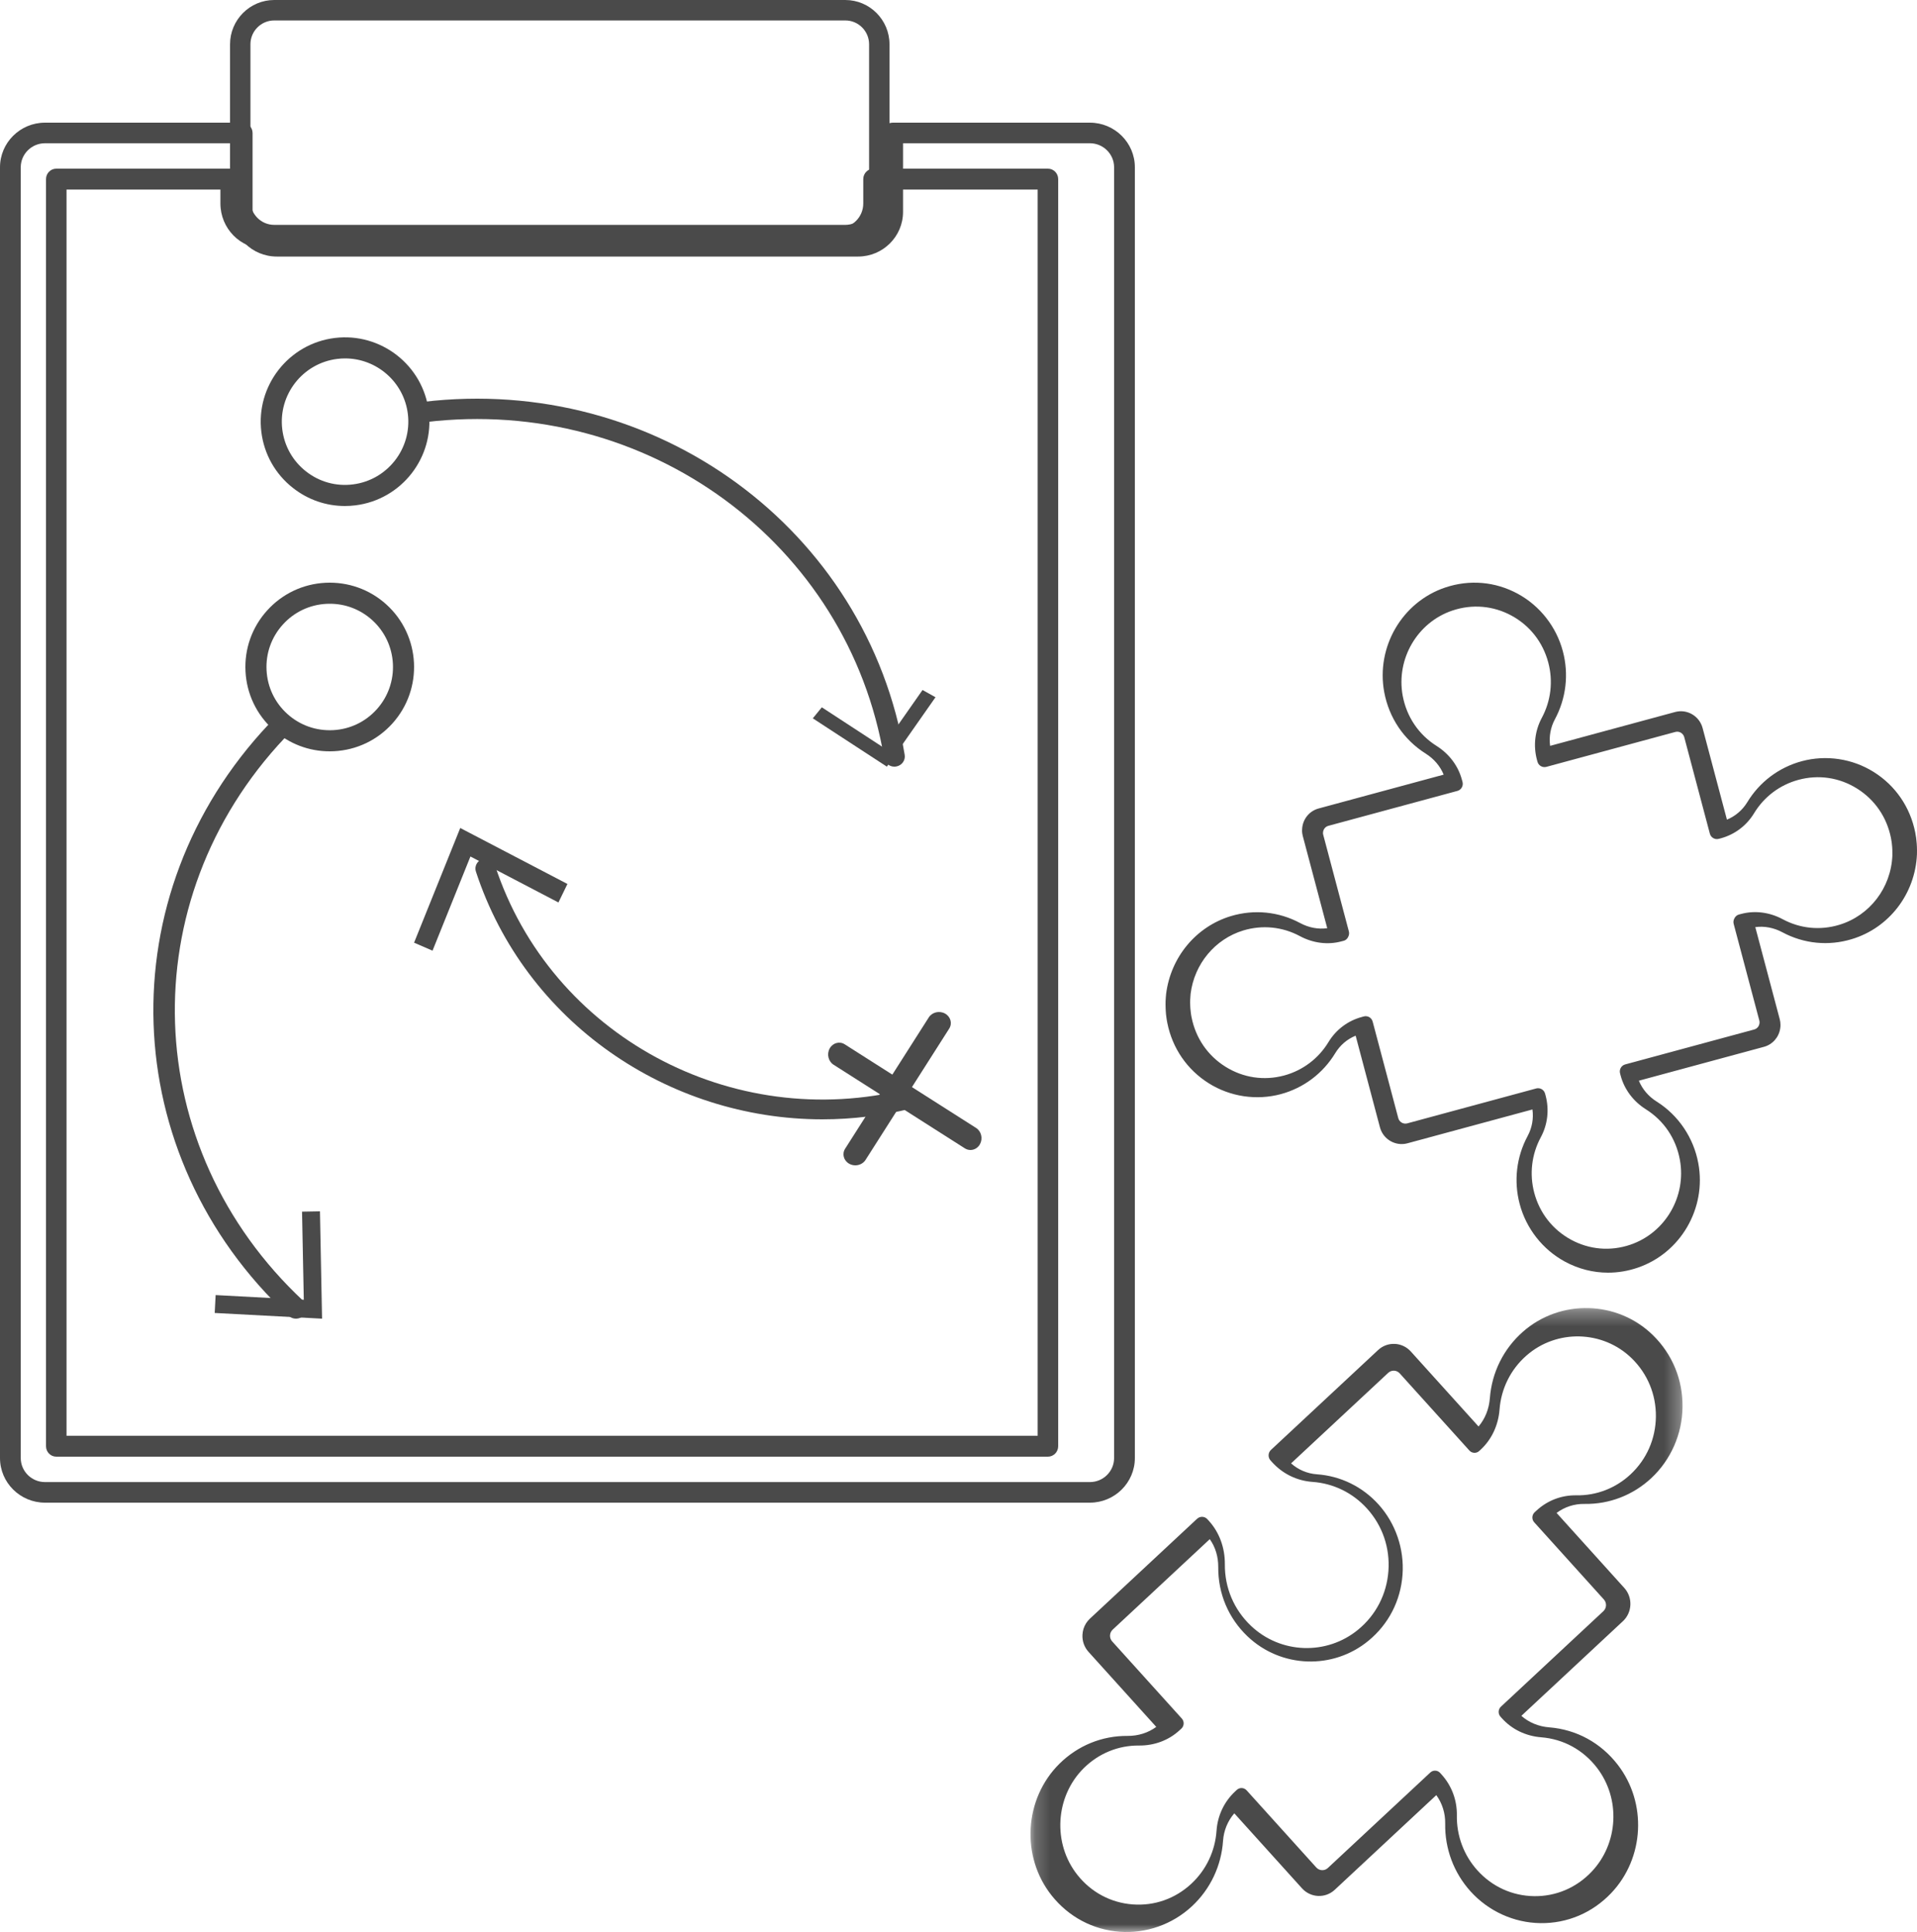 <?xml version="1.0" encoding="UTF-8"?>
<svg width="125px" height="126px" viewBox="0 0 125 126" version="1.1" xmlns="http://www.w3.org/2000/svg" xmlns:xlink="http://www.w3.org/1999/xlink">
    <!-- Generator: Sketch 63.1 (92452) - https://sketch.com -->
    <title>inveni_desarrolloestrategico</title>
    <desc>Created with Sketch.</desc>
    <defs>
        <polygon id="path-1" points="0.194 0.307 42.713 0.307 42.713 41 0.194 41"></polygon>
    </defs>
    <g id="Symbols" stroke="none" stroke-width="1" fill="none" fill-rule="evenodd">
        <g id="inveni_servicios_article" transform="translate(-167, -39)">
            <g id="inveni_desarrolloestrategico" transform="translate(167, 39)">
                <g>
                    <path d="M100.292,70.971 C100.499,70.971 100.689,71.109 100.747,71.32 L100.785,71.457 C101.029,72.383 100.915,73.347 100.465,74.178 C99.87,75.287 99.719,76.571 100.043,77.793 C100.395,79.116 101.248,80.202 102.443,80.851 C103.638,81.499 105.008,81.616 106.3,81.18 C108.589,80.408 109.981,78.022 109.536,75.628 C109.282,74.251 108.497,73.087 107.327,72.349 C106.502,71.832 105.914,71.046 105.673,70.138 L105.637,70 C105.571,69.746 105.721,69.487 105.972,69.419 L114.381,67.142 C114.567,67.092 114.703,66.936 114.727,66.743 C114.728,66.736 114.729,66.727 114.731,66.719 C114.732,66.71 114.732,66.7 114.733,66.691 C114.733,66.629 114.728,66.593 114.719,66.557 L113.047,60.258 C113.015,60.138 113.031,60.016 113.084,59.913 C113.141,59.784 113.248,59.68 113.387,59.643 L113.521,59.608 C114.413,59.366 115.382,59.487 116.244,59.95 C117.38,60.561 118.688,60.69 119.925,60.316 C121.912,59.719 123.306,57.904 123.394,55.799 C123.396,55.674 123.396,55.545 123.391,55.42 L123.381,55.233 C123.367,55.034 123.34,54.832 123.301,54.645 C123.031,53.292 122.246,52.151 121.092,51.429 C119.938,50.707 118.58,50.503 117.268,50.86 C116.058,51.187 115.032,51.959 114.379,53.033 C113.89,53.842 113.119,54.424 112.21,54.672 L112.067,54.709 C111.816,54.773 111.561,54.622 111.493,54.37 L109.823,48.075 C109.755,47.82 109.493,47.666 109.24,47.736 L100.83,50.013 C100.581,50.079 100.322,49.932 100.253,49.68 L100.215,49.542 C99.972,48.622 100.086,47.658 100.533,46.821 C101.131,45.709 101.281,44.427 100.957,43.208 C100.606,41.885 99.756,40.799 98.562,40.15 C97.367,39.501 95.995,39.383 94.7,39.82 C92.414,40.591 91.023,42.979 91.464,45.373 C91.721,46.749 92.505,47.912 93.673,48.647 C94.503,49.172 95.091,49.959 95.328,50.863 L95.363,50.989 C95.398,51.112 95.383,51.244 95.32,51.355 C95.258,51.467 95.154,51.548 95.032,51.581 L86.619,53.858 C86.422,53.91 86.28,54.089 86.27,54.292 C86.269,54.304 86.268,54.314 86.267,54.326 C86.265,54.341 86.266,54.356 86.267,54.364 C86.273,54.399 86.279,54.427 86.286,54.456 L87.954,60.742 C87.98,60.844 87.972,60.949 87.936,61.041 C87.886,61.191 87.77,61.317 87.613,61.357 L87.477,61.392 C86.588,61.635 85.619,61.513 84.756,61.049 C83.621,60.44 82.314,60.309 81.074,60.681 C79.227,61.241 77.877,62.863 77.635,64.814 C77.624,64.932 77.612,65.07 77.607,65.207 C77.604,65.323 77.604,65.453 77.61,65.579 L77.619,65.763 C77.624,65.856 77.636,65.955 77.65,66.054 C77.662,66.162 77.68,66.259 77.7,66.358 C77.969,67.705 78.752,68.845 79.905,69.567 C81.061,70.291 82.421,70.495 83.736,70.14 C84.944,69.812 85.971,69.039 86.624,67.963 C87.115,67.152 87.885,66.571 88.792,66.327 L88.923,66.291 C89.044,66.256 89.174,66.272 89.284,66.335 C89.394,66.398 89.473,66.504 89.506,66.627 L91.177,72.925 C91.245,73.179 91.508,73.331 91.761,73.263 L100.17,70.987 C100.21,70.976 100.252,70.971 100.292,70.971 L100.292,70.971 Z M104.854,83 C103.883,83 102.921,82.757 102.038,82.278 C100.592,81.493 99.518,80.125 99.093,78.525 C98.695,77.026 98.879,75.45 99.611,74.088 C99.899,73.555 100.007,72.951 99.924,72.356 L91.77,74.564 C90.993,74.772 90.19,74.305 89.981,73.523 L88.396,67.545 C87.845,67.769 87.382,68.163 87.068,68.681 C86.266,70.003 85.007,70.952 83.523,71.355 C81.933,71.783 80.221,71.527 78.823,70.652 C77.409,69.765 76.447,68.367 76.116,66.713 C76.091,66.583 76.069,66.459 76.054,66.334 C76.037,66.217 76.023,66.088 76.016,65.963 L76.006,65.769 C75.999,65.613 75.999,65.456 76.002,65.303 C76.009,65.137 76.023,64.981 76.037,64.829 C76.335,62.422 77.991,60.433 80.258,59.747 C81.78,59.29 83.384,59.451 84.777,60.199 C85.34,60.502 85.956,60.616 86.544,60.535 L84.951,54.53 C84.934,54.454 84.923,54.401 84.914,54.35 C84.899,54.26 84.897,54.157 84.907,54.057 C84.944,53.423 85.375,52.89 85.985,52.726 L94.136,50.52 C93.91,49.966 93.506,49.49 92.969,49.151 C91.537,48.248 90.574,46.822 90.259,45.135 C89.718,42.195 91.425,39.264 94.232,38.318 C95.82,37.783 97.502,37.927 98.968,38.724 C100.413,39.509 101.484,40.876 101.908,42.475 C102.305,43.972 102.121,45.546 101.389,46.91 C101.102,47.445 100.995,48.05 101.077,48.643 L109.23,46.435 C110.006,46.226 110.809,46.692 111.019,47.477 L112.606,53.455 C113.154,53.23 113.621,52.833 113.935,52.315 C114.736,50.995 115.996,50.048 117.481,49.645 C119.068,49.217 120.778,49.471 122.174,50.344 C123.59,51.23 124.552,52.63 124.884,54.286 C124.931,54.519 124.965,54.769 124.983,55.027 L124.994,55.232 C125.001,55.387 125.001,55.543 124.997,55.697 C124.997,55.7 124.997,55.702 124.997,55.706 C124.891,58.289 123.181,60.518 120.741,61.25 C119.223,61.71 117.618,61.55 116.223,60.801 C115.661,60.499 115.044,60.384 114.456,60.465 L116.049,66.466 C116.081,66.582 116.098,66.71 116.098,66.841 C116.098,66.874 116.097,66.912 116.095,66.948 C116.094,66.978 116.091,67.022 116.08,67.074 C115.993,67.653 115.578,68.122 115.016,68.273 L106.864,70.48 C107.089,71.032 107.494,71.509 108.03,71.845 C109.446,72.737 110.434,74.203 110.74,75.866 C111.286,78.805 109.579,81.735 106.768,82.682 C106.139,82.895 105.494,83 104.854,83 L104.854,83 Z" id="Fill-1" fill="#4A4A4A"></path>
                    <path d="M2.933,9.343 C2.062,9.343 1.353,10.047 1.353,10.91 L1.353,95.089 C1.353,95.954 2.062,96.657 2.933,96.657 L71.067,96.657 C71.938,96.657 72.646,95.954 72.646,95.089 L72.646,10.91 C72.646,10.047 71.938,9.343 71.067,9.343 L58.884,9.343 L58.884,13.821 C58.884,15.425 57.568,16.732 55.951,16.732 L18.049,16.732 C16.431,16.732 15.115,15.425 15.115,13.821 L15.115,9.343 L2.933,9.343 Z M71.067,98 L2.933,98 C1.316,98 0,96.694 0,95.089 L0,10.91 C0,9.306 1.316,8 2.933,8 L15.792,8 C16.166,8 16.469,8.301 16.469,8.672 L16.469,13.821 C16.469,14.685 17.178,15.388 18.049,15.388 L55.951,15.388 C56.822,15.388 57.53,14.685 57.53,13.821 L57.53,8.672 C57.53,8.301 57.833,8 58.207,8 L71.067,8 C72.684,8 74,9.306 74,10.91 L74,95.089 C74,96.694 72.684,98 71.067,98 L71.067,98 Z" id="Fill-3" fill="#4A4A4A"></path>
                    <path d="M4.338,93.638 L67.662,93.638 L67.662,12.362 L57.628,12.362 L57.628,13.27 C57.628,14.897 56.328,16.222 54.729,16.222 L17.271,16.222 C15.672,16.222 14.372,14.897 14.372,13.27 L14.372,12.362 L4.338,12.362 L4.338,93.638 Z M68.331,95 L3.669,95 C3.3,95 3,94.695 3,94.319 L3,11.681 C3,11.305 3.3,11 3.669,11 L15.04,11 C15.41,11 15.71,11.305 15.71,11.681 L15.71,13.27 C15.71,14.146 16.41,14.859 17.271,14.859 L54.729,14.859 C55.59,14.859 56.29,14.146 56.29,13.27 L56.29,11.681 C56.29,11.305 56.59,11 56.959,11 L68.331,11 C68.701,11 69,11.305 69,11.681 L69,94.319 C69,94.695 68.701,95 68.331,95 L68.331,95 Z" id="Fill-5" fill="#4A4A4A"></path>
                    <path d="M17.882,1.333 C17.026,1.333 16.33,2.031 16.33,2.888 L16.33,13.111 C16.33,13.968 17.026,14.666 17.882,14.666 L55.118,14.666 C55.974,14.666 56.67,13.968 56.67,13.111 L56.67,2.888 C56.67,2.031 55.974,1.333 55.118,1.333 L17.882,1.333 Z M55.118,16 L17.882,16 C16.293,16 15,14.704 15,13.111 L15,2.888 C15,1.296 16.293,0 17.882,0 L55.118,0 C56.707,0 58,1.296 58,2.888 L58,13.111 C58,14.704 56.707,16 55.118,16 L55.118,16 Z" id="Fill-7" fill="#4A4A4A"></path>
                    <path d="M22.503,23.375 C22.336,23.375 22.168,23.385 21.999,23.406 C19.741,23.682 18.13,25.743 18.406,28 C18.54,29.094 19.092,30.07 19.96,30.749 C20.828,31.428 21.908,31.729 23.001,31.593 C25.259,31.317 26.871,29.255 26.595,26.998 C26.339,24.91 24.555,23.375 22.503,23.375 M22.489,33 C21.268,33 20.09,32.596 19.113,31.831 C17.955,30.927 17.22,29.626 17.041,28.167 C16.673,25.159 18.822,22.41 21.832,22.041 C24.841,21.674 27.59,23.822 27.959,26.831 C28.328,29.841 26.179,32.589 23.169,32.958 C22.942,32.986 22.715,33 22.489,33" id="Fill-9" fill="#4A4A4A"></path>
                    <path d="M58.319,50 C57.992,50 57.703,49.768 57.649,49.442 C55.32,35.427 42.192,25.798 27.762,27.529 C27.389,27.568 27.051,27.314 27.005,26.95 C26.959,26.586 27.225,26.254 27.597,26.21 C42.756,24.399 56.544,34.506 58.991,49.229 C59.051,49.591 58.8,49.933 58.429,49.991 C58.392,49.997 58.355,50 58.319,50" id="Fill-11" fill="#4A4A4A"></path>
                    <polygon id="Fill-13" fill="#4A4A4A" points="61 45.472 60.155 45 57.553 48.718 53.588 46.129 53 46.848 57.83 50"></polygon>
                    <path d="M21.507,39.375 C21.434,39.375 21.362,39.376 21.288,39.38 C20.188,39.437 19.175,39.919 18.437,40.738 C17.7,41.555 17.324,42.613 17.381,43.712 C17.438,44.813 17.92,45.826 18.738,46.563 C19.557,47.301 20.616,47.674 21.714,47.619 C22.815,47.563 23.827,47.081 24.565,46.262 C26.089,44.573 25.954,41.96 24.264,40.437 C23.5,39.747 22.528,39.375 21.507,39.375 M21.495,49 C20.133,49 18.836,48.503 17.817,47.585 C16.726,46.6 16.083,45.251 16.008,43.784 C15.932,42.316 16.432,40.908 17.416,39.817 C18.4,38.726 19.75,38.083 21.218,38.007 C22.684,37.935 24.094,38.431 25.185,39.415 C27.438,41.446 27.618,44.931 25.587,47.183 C24.603,48.274 23.253,48.916 21.785,48.993 C21.688,48.998 21.591,49 21.495,49" id="Fill-15" fill="#4A4A4A"></path>
                    <path d="M19.301,86 C19.124,86 18.948,85.937 18.812,85.809 C7.575,75.329 7.014,58.379 17.536,47.221 C17.794,46.947 18.237,46.924 18.524,47.172 C18.81,47.42 18.833,47.843 18.574,48.118 C8.558,58.739 9.092,74.875 19.789,84.852 C20.066,85.111 20.071,85.534 19.801,85.799 C19.664,85.933 19.482,86 19.301,86" id="Fill-17" fill="#4A4A4A"></path>
                    <polygon id="Fill-19" fill="#4A4A4A" points="20.863 79 19.695 79.021 19.809 84.769 14.061 84.462 14 85.628 21 86"></polygon>
                    <path d="M55.772,76 C55.638,76 55.503,75.968 55.379,75.899 C55.012,75.697 54.89,75.256 55.108,74.915 L60.562,66.353 C60.78,66.011 61.254,65.898 61.621,66.101 C61.988,66.303 62.11,66.744 61.892,67.086 L56.438,75.648 C56.293,75.874 56.036,76 55.772,76" id="Fill-21" fill="#4A4A4A"></path>
                    <path d="M63.28,75 C63.156,75 63.029,74.965 62.914,74.892 L54.353,69.438 C54.011,69.22 53.898,68.746 54.1,68.379 C54.303,68.012 54.744,67.89 55.085,68.109 L63.647,73.562 C63.989,73.78 64.102,74.254 63.899,74.622 C63.765,74.865 63.526,75 63.28,75" id="Fill-23" fill="#4A4A4A"></path>
                    <path d="M53.627,73 C43.55,73 34.243,66.652 31.032,56.842 C30.921,56.503 31.11,56.14 31.455,56.032 C31.8,55.922 32.17,56.108 32.281,56.448 C35.899,67.502 47.715,73.902 59.181,71.022 C59.533,70.932 59.89,71.141 59.979,71.486 C60.069,71.831 59.857,72.182 59.507,72.271 C57.544,72.763 55.57,73 53.627,73" id="Fill-25" fill="#4A4A4A"></path>
                    <polygon id="Fill-27" fill="#4A4A4A" points="37 57.65 36.413 58.857 30.675 55.858 28.204 62 27 61.48 30.011 54"></polygon>
                    <g id="Group-31" transform="translate(67, 85)">
                        <mask id="mask-2" fill="white">
                            <use xlink:href="#path-1"></use>
                        </mask>
                        <g id="Clip-30"></g>
                        <path d="M11.884,15.38 L5.551,21.283 C5.447,21.381 5.386,21.514 5.38,21.658 C5.374,21.802 5.423,21.94 5.519,22.047 L10.062,27.079 C10.232,27.268 10.22,27.56 10.035,27.733 L9.927,27.832 C9.222,28.491 8.279,28.848 7.273,28.839 C5.923,28.827 4.645,29.349 3.673,30.309 C1.8,32.159 1.618,35.222 3.258,37.283 C4.157,38.413 5.434,39.093 6.853,39.201 C8.274,39.308 9.635,38.828 10.684,37.85 C11.653,36.948 12.235,35.72 12.326,34.391 C12.394,33.406 12.824,32.499 13.537,31.834 L13.645,31.733 C13.734,31.65 13.851,31.606 13.972,31.611 C14.093,31.617 14.207,31.671 14.288,31.761 L18.832,36.794 C19.03,37.013 19.367,37.028 19.583,36.827 L26.264,30.599 C26.352,30.516 26.47,30.472 26.591,30.478 C26.712,30.482 26.826,30.537 26.907,30.627 L27.006,30.737 C27.66,31.462 28.012,32.405 27.996,33.391 C27.973,34.724 28.45,35.998 29.337,36.981 C30.299,38.047 31.613,38.644 33.036,38.663 C34.458,38.681 35.788,38.115 36.781,37.07 C38.538,35.22 38.685,32.301 37.125,30.28 C36.227,29.118 34.939,28.416 33.498,28.302 C32.495,28.224 31.587,27.785 30.939,27.067 L30.842,26.959 C30.672,26.771 30.684,26.478 30.869,26.305 L37.55,20.077 C37.766,19.876 37.781,19.534 37.583,19.314 L33.04,14.281 C32.958,14.191 32.915,14.072 32.92,13.949 C32.925,13.826 32.978,13.711 33.067,13.627 L33.176,13.527 C33.889,12.862 34.816,12.504 35.787,12.521 C37.096,12.543 38.351,12.059 39.319,11.156 C40.369,10.178 40.956,8.842 40.974,7.394 C40.99,5.948 40.432,4.596 39.402,3.589 C37.523,1.751 34.504,1.672 32.53,3.409 C31.505,4.31 30.883,5.559 30.779,6.927 C30.7,7.946 30.269,8.87 29.564,9.528 L29.457,9.627 C29.368,9.711 29.25,9.755 29.129,9.749 C29.008,9.743 28.895,9.69 28.813,9.6 L24.27,4.567 C24.072,4.347 23.735,4.332 23.519,4.534 L17.186,10.437 C17.654,10.855 18.243,11.106 18.874,11.15 C20.416,11.259 21.841,11.957 22.887,13.115 C24.004,14.352 24.575,16.023 24.453,17.698 C24.33,19.397 23.543,20.926 22.235,22.003 C19.919,23.913 16.531,23.793 14.353,21.725 C13.102,20.537 12.422,18.929 12.437,17.198 C12.443,16.525 12.248,15.891 11.884,15.38 L11.884,15.38 Z M3.65,21.231 C3.729,20.977 3.872,20.748 4.07,20.564 L11.057,14.051 C11.251,13.87 11.552,13.883 11.73,14.08 L11.833,14.193 C12.51,14.943 12.877,15.945 12.868,17.014 C12.854,18.549 13.459,19.976 14.57,21.031 C16.501,22.866 19.508,22.973 21.563,21.279 C22.724,20.322 23.423,18.964 23.533,17.457 C23.642,15.948 23.148,14.503 22.142,13.389 C21.214,12.361 19.95,11.742 18.581,11.645 C17.568,11.574 16.633,11.117 15.949,10.359 L15.845,10.244 C15.668,10.047 15.68,9.74 15.875,9.559 L22.861,3.046 C23.474,2.475 24.43,2.517 24.993,3.14 L29.41,8.032 C29.835,7.534 30.094,6.891 30.148,6.188 C30.277,4.501 31.043,2.962 32.306,1.851 C34.74,-0.29 38.461,-0.193 40.778,2.074 C42.047,3.315 42.734,4.98 42.713,6.763 C42.693,8.521 41.949,10.211 40.674,11.4 C39.481,12.512 37.935,13.109 36.32,13.082 C35.658,13.07 35.023,13.277 34.499,13.67 L38.916,18.564 C39.478,19.187 39.437,20.158 38.824,20.73 L32.202,26.903 C32.692,27.335 33.325,27.599 34.016,27.653 C35.792,27.793 37.379,28.658 38.485,30.09 C40.409,32.581 40.227,36.18 38.061,38.461 C36.838,39.748 35.2,40.445 33.447,40.422 C31.718,40.4 30.057,39.645 28.888,38.35 C27.795,37.138 27.207,35.567 27.235,33.924 C27.246,33.252 27.042,32.606 26.656,32.073 L20.033,38.248 C19.42,38.819 18.464,38.777 17.901,38.154 L13.484,33.261 C13.054,33.758 12.796,34.383 12.75,35.053 C12.638,36.691 11.919,38.206 10.726,39.317 C9.452,40.506 7.73,41.113 6.004,40.983 C4.255,40.851 2.682,40.012 1.574,38.62 C-0.448,36.079 -0.223,32.303 2.085,30.023 C3.283,28.841 4.859,28.197 6.523,28.212 C7.217,28.217 7.87,28.01 8.395,27.623 L3.978,22.73 C3.706,22.429 3.565,22.037 3.582,21.627 C3.588,21.491 3.611,21.358 3.65,21.231 L3.65,21.231 Z" id="Fill-29" fill="#4A4A4A" mask="url(#mask-2)"></path>
                    </g>
                </g>
            </g>
        </g>
    </g>
</svg>